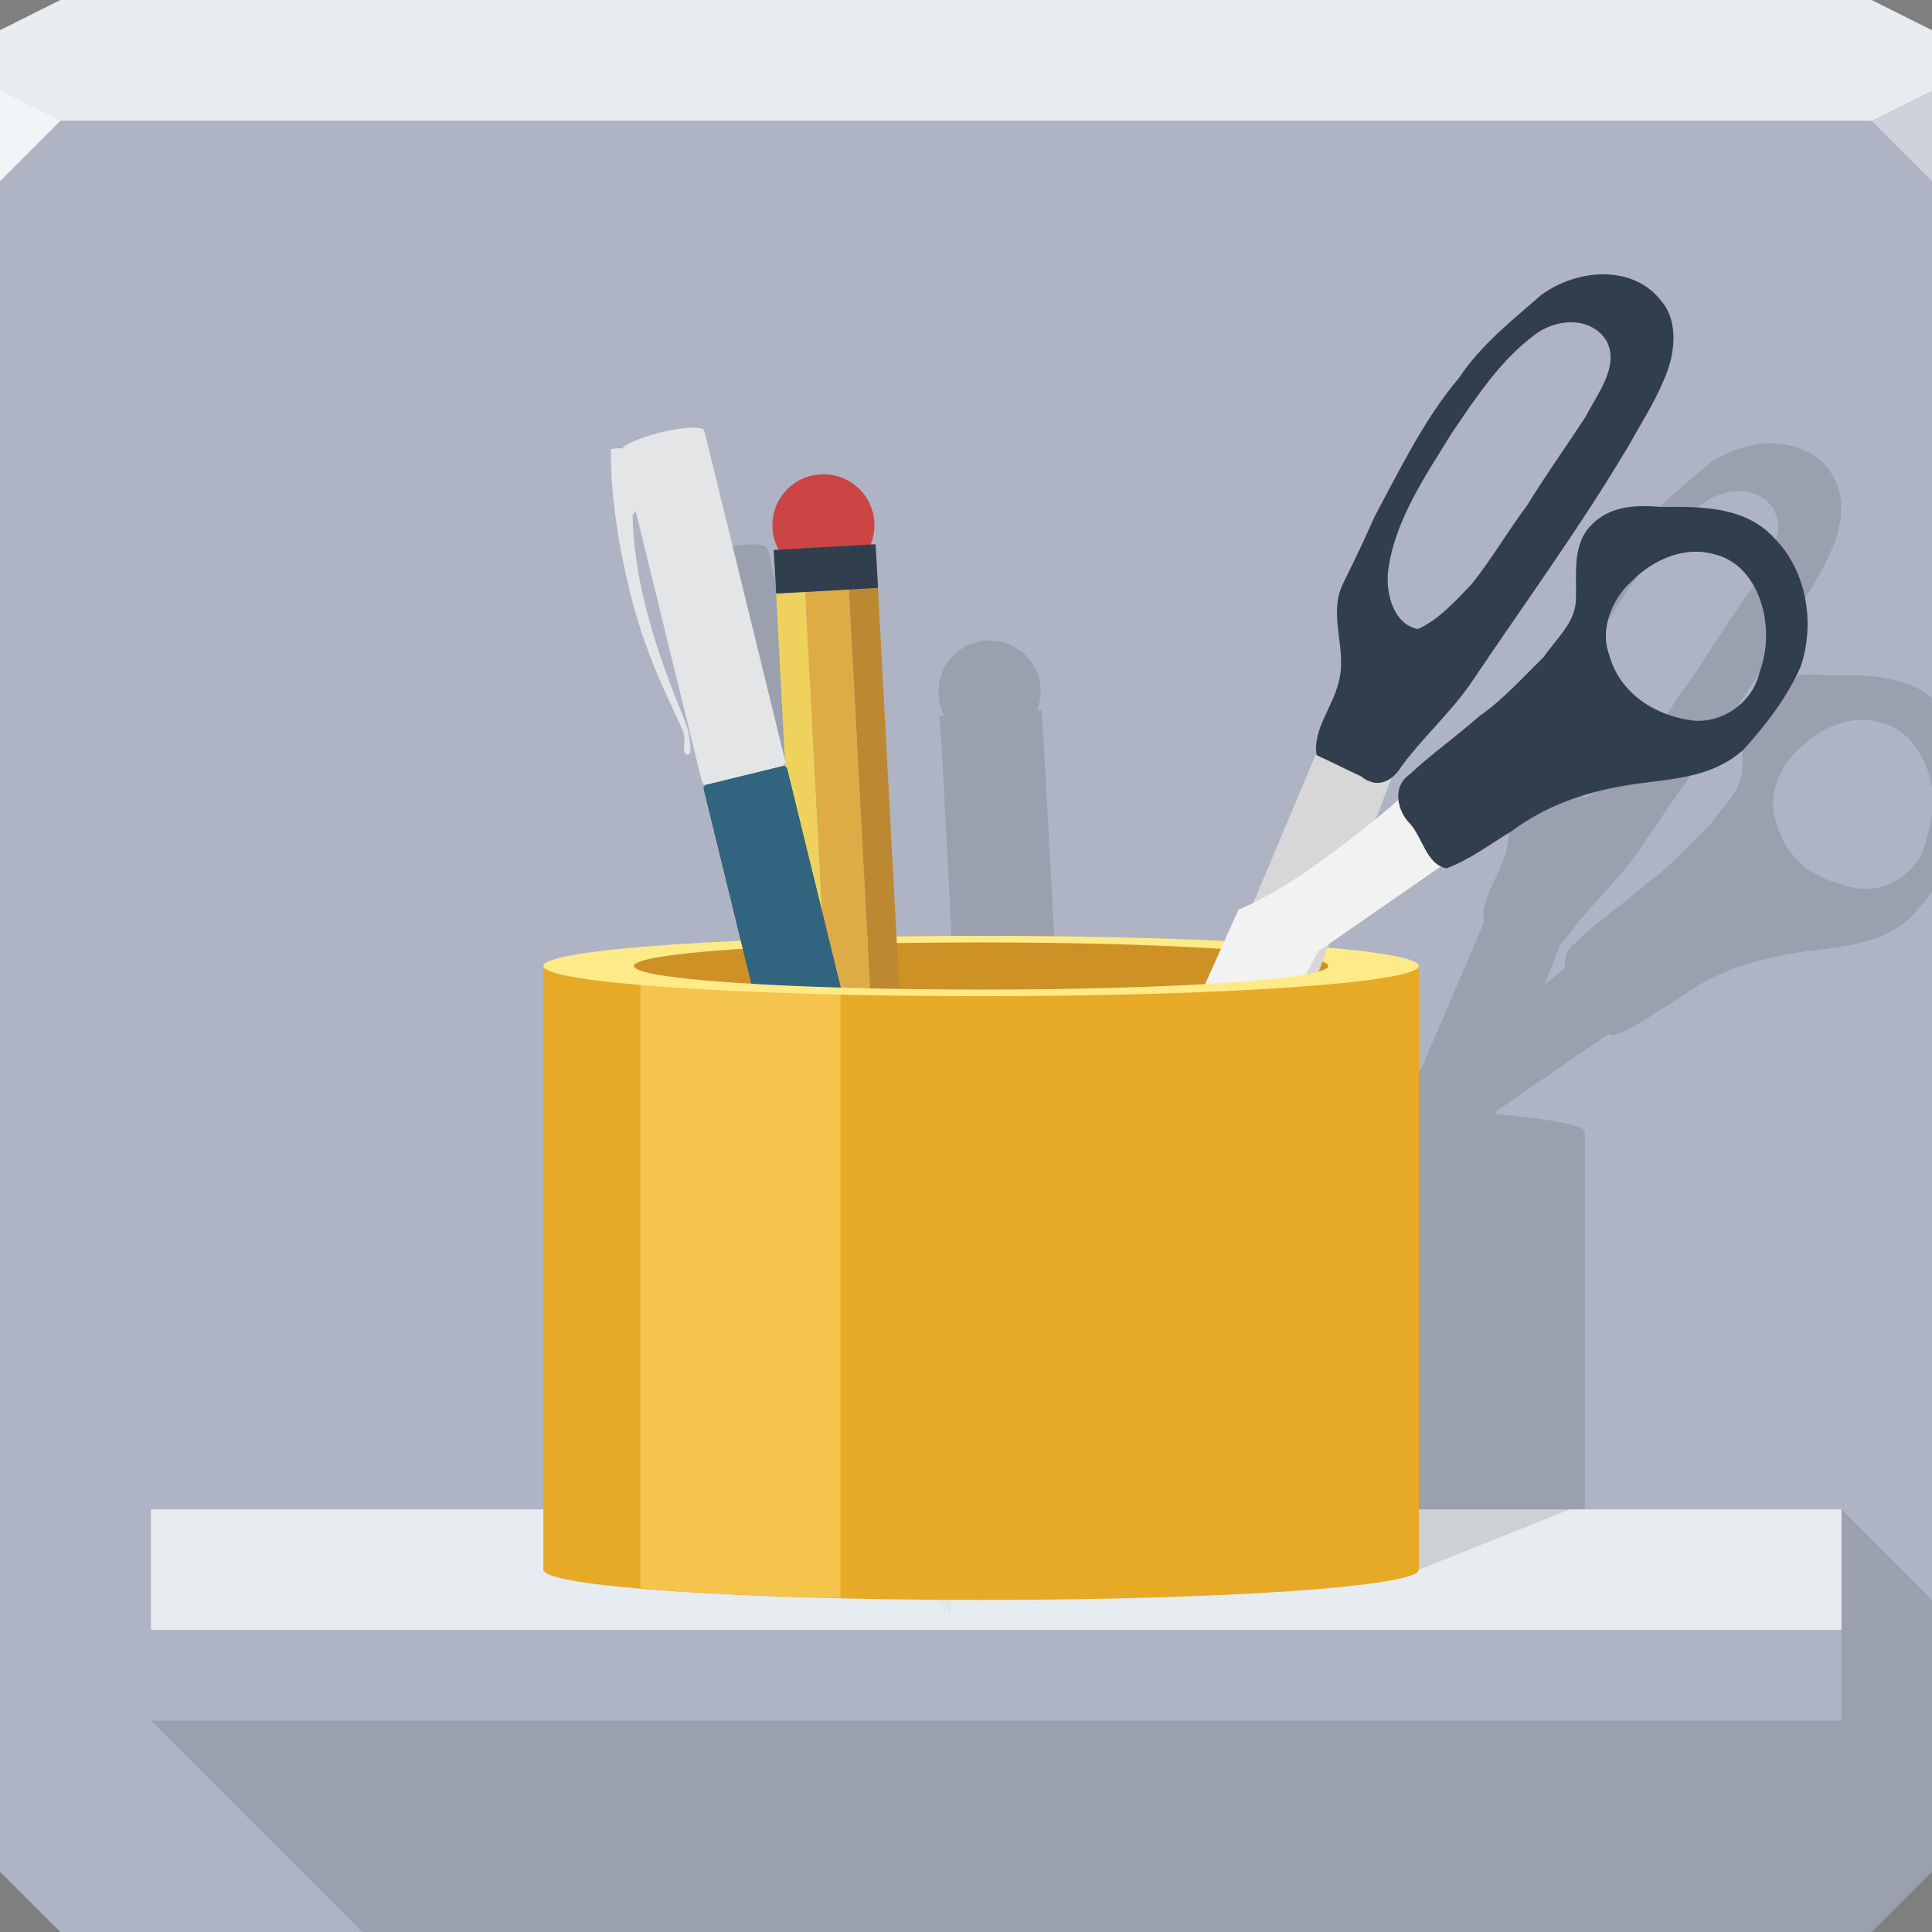 <?xml version="1.0" encoding="UTF-8" standalone="no"?>
<!-- Created with Inkscape (http://www.inkscape.org/) -->

<svg
   xmlns:dc="http://purl.org/dc/elements/1.1/"
   xmlns:cc="http://creativecommons.org/ns#"
   xmlns:rdf="http://www.w3.org/1999/02/22-rdf-syntax-ns#"
   xmlns:svg="http://www.w3.org/2000/svg"
   xmlns="http://www.w3.org/2000/svg"
   xmlns:xlink="http://www.w3.org/1999/xlink"
   xmlns:sodipodi="http://sodipodi.sourceforge.net/DTD/sodipodi-0.dtd"
   xmlns:inkscape="http://www.inkscape.org/namespaces/inkscape"
   width="64"
   height="64"
   id="svg13094"
   version="1.1"
   inkscape:version="0.91+devel r"
   sodipodi:docname="applications-utilities.svg">
  <rect width="100%" height="100%" fill="#808080" stroke="none"/>
  <sodipodi:namedview
     id="base"
     pagecolor="#ffffff"
     bordercolor="#666666"
     borderopacity="1.0"
     inkscape:pageopacity="0"
     inkscape:pageshadow="2"
     inkscape:zoom="11.313709"
     inkscape:cx="27.203987"
     inkscape:cy="33.475936"
     inkscape:document-units="px"
     inkscape:current-layer="g5037"
     showgrid="true"
     inkscape:snap-bbox="true"
     inkscape:bbox-paths="true"
     inkscape:bbox-nodes="true"
     inkscape:snap-bbox-edge-midpoints="true"
     inkscape:snap-bbox-midpoints="true"
     inkscape:object-paths="true"
     inkscape:snap-intersection-paths="true"
     inkscape:object-nodes="true"
     inkscape:snap-smooth-nodes="true"
     inkscape:snap-midpoints="true"
     inkscape:snap-object-midpoints="true"
     inkscape:snap-center="true"
     showguides="false"
     inkscape:guide-bbox="true"
     inkscape:window-width="1920"
     inkscape:window-height="1023"
     inkscape:window-x="-10"
     inkscape:window-y="35"
     inkscape:window-maximized="1"
     inkscape:snap-global="false"
     fit-margin-top="0"
     fit-margin-left="0"
     fit-margin-right="0"
     fit-margin-bottom="0"
     showborder="true"
     inkscape:showpageshadow="false"
     inkscape:snap-page="true">
    <inkscape:grid
       type="xygrid"
       id="grid3075"
       empspacing="5"
       visible="true"
       enabled="true"
       snapvisiblegridlinesonly="true"
       originx="1.6362304e-08px"
       originy="18px" />
    <sodipodi:guide
       orientation="0,1"
       position="-11,30"
       id="guide9148" />
    <sodipodi:guide
       orientation="1,0"
       position="32,70"
       id="guide9150" />
  </sodipodi:namedview>
  <defs
     id="defs13096">
    <linearGradient
       inkscape:collect="always"
       xlink:href="#linearGradient3952"
       id="linearGradient3217"
       gradientUnits="userSpaceOnUse"
       x1="47"
       y1="59"
       x2="45"
       y2="59" />
    <linearGradient
       inkscape:collect="always"
       id="linearGradient3952">
      <stop
         style="stop-color:#aa9c7b;stop-opacity:1"
         offset="0"
         id="stop3954" />
      <stop
         style="stop-color:#e0dbce;stop-opacity:1"
         offset="1"
         id="stop3956" />
    </linearGradient>
    <linearGradient
       inkscape:collect="always"
       xlink:href="#linearGradient3970"
       id="linearGradient3219"
       gradientUnits="userSpaceOnUse"
       x1="47"
       y1="63"
       x2="46"
       y2="63" />
    <linearGradient
       inkscape:collect="always"
       id="linearGradient3970">
      <stop
         style="stop-color:#333333;stop-opacity:1;"
         offset="0"
         id="stop3972" />
      <stop
         style="stop-color:#646464;stop-opacity:1"
         offset="1"
         id="stop3974" />
    </linearGradient>
    <clipPath
       clipPathUnits="userSpaceOnUse"
       id="clipPath4341-9-28-4-4-8">
      <rect
         ry="3.453"
         rx="3.453"
         y="-59.679"
         x="-8502.88"
         height="6.905"
         width="48.058"
         id="rect4343-9-2-1-5-8"
         style="fill:url(#linearGradient4345);fill-opacity:1;fill-rule:nonzero;stroke:none" />
    </clipPath>
  </defs>
  <path
     id="path6538"
     d="m 0,4 0,30 0,28 2,2 30,0 30,0 2,-2 L 64,34 64,4 32,4 0,4 Z"
     style="color:#000000;display:inline;overflow:visible;visibility:visible;fill:#aeb4c3;fill-opacity:1;fill-rule:nonzero;stroke:none;stroke-width:2.286;marker:none;enable-background:accumulate"
     inkscape:connector-curvature="0" />
  <path
     inkscape:connector-curvature="0"
     style="color:#000000;display:inline;overflow:visible;visibility:visible;fill:#e7ecf0;fill-opacity:1;fill-rule:nonzero;stroke:none;marker:none;enable-background:accumulate"
     d="M 2,0 0,1 0,4 19.562,4 39.125,4 64,4 64,1 62,0 39.125,0 19.562,0 2,0 Z"
     id="path6688" />
  <g
     id="g3043"
     inkscape:export-filename="folder.png"
     inkscape:export-xdpi="90"
     inkscape:export-ydpi="90"
     transform="translate(-0.625,0.082)" />
  <g
     id="scalable"
     transform="matrix(1.039,0,0,1.039,1214.722,1878.812)"
     inkscape:label="#g3701"
     style="fill:#ffffff" />
  <path
     style="opacity:1;fill:#f2f5f7;fill-opacity:1;fill-rule:nonzero;stroke-width:1;stroke-linecap:butt;stroke-linejoin:miter;stroke-miterlimit:4;stroke-dasharray:none;stroke-dashoffset:0;stroke-opacity:1"
     d="M 0,3 0,6 2,4 Z"
     id="path4298"
     inkscape:connector-curvature="0"
     sodipodi:nodetypes="cccc" />
  <path
     inkscape:connector-curvature="0"
     style="opacity:1;fill:#ccd1db;fill-opacity:1;stroke:none;stroke-width:1;stroke-linecap:butt;stroke-linejoin:miter;stroke-miterlimit:4;stroke-dasharray:none;stroke-dashoffset:0;stroke-opacity:1;marker:none"
     id="path3028"
     d="M 64,6 62,4 64,3 Z" />
  <g
     id="g5037">
    <path
       id="path5364-5"
       d="M 58.719 14.688 C 58.181 14.676 57.636 14.806 57.125 15.062 C 56.955 15.146 56.781 15.231 56.625 15.344 C 55.9 15.972 55.141 16.581 54.5 17.312 C 54.28 17.56 54.093 17.813 53.906 18.094 C 52.745 19.465 51.943 21.112 51.094 22.688 C 50.779 23.396 50.441 24.085 50.094 24.781 C 49.558 25.75 50.048 26.729 49.969 27.719 C 49.968 27.729 49.97 27.74 49.969 27.75 C 49.957 27.882 49.943 28.024 49.906 28.156 C 49.859 28.36 49.776 28.551 49.688 28.75 C 49.684 28.759 49.691 28.772 49.688 28.781 C 49.423 29.37 49.053 29.941 49.156 30.562 L 47.062 35.438 C 46.842 35.542 46.562 35.688 46.562 35.688 C 46.562 35.688 46.153 36.556 46.094 36.688 C 45.859 36.676 45.642 36.666 45.406 36.656 C 45.103 36.644 44.849 36.636 44.531 36.625 C 44.258 36.615 43.94 36.603 43.656 36.594 C 43.541 36.59 43.398 36.597 43.281 36.594 C 41.638 36.546 39.889 36.5 38 36.5 C 37.039 36.5 36.115 36.516 35.219 36.531 L 34.594 24.969 L 34.5 23.531 L 34.344 23.531 C 34.435 23.307 34.483 23.071 34.469 22.812 C 34.416 21.878 33.622 21.166 32.688 21.219 C 31.753 21.271 31.041 22.066 31.094 23 C 31.108 23.259 31.165 23.506 31.281 23.719 L 31.125 23.719 L 31.219 25.156 L 31.812 36.625 C 31.704 36.629 31.593 36.621 31.469 36.625 C 30.75 36.651 30.111 36.686 29.469 36.719 L 27.906 29.5 C 27.892 29.435 27.815 29.392 27.75 29.406 L 25.188 29.969 C 25.122 29.983 25.08 30.029 25.094 30.094 L 26.594 36.906 C 24.676 37.071 23.5 37.27 23.5 37.5 L 23.5 54 L 5 54 L 5 57 L 12 64 L 32 64 L 62 64 L 64 62 L 64 53 L 61 50 L 61 54 L 52.5 54 L 52.5 37.5 C 52.5 37.275 51.366 37.069 49.531 36.906 L 49.562 36.812 L 53.281 34.25 C 53.332 34.272 53.378 34.301 53.438 34.312 C 54.214 34.024 54.904 33.5 55.625 33.062 C 56.741 32.235 58.031 31.805 59.312 31.594 C 60.643 31.355 62.134 31.427 63.281 30.406 C 63.53 30.133 63.767 29.855 64 29.562 L 64 26.969 C 63.974 27.21 63.92 27.455 63.844 27.688 L 63.812 27.844 C 63.561 28.911 62.536 29.527 61.625 29.438 C 61.337 29.403 61.03 29.321 60.75 29.219 C 60.741 29.215 60.728 29.222 60.719 29.219 C 60.452 29.12 60.204 29.005 59.969 28.844 C 59.951 28.832 59.923 28.825 59.906 28.812 C 59.405 28.452 59.025 27.916 58.844 27.25 C 58.525 26.399 58.943 25.389 59.594 24.812 C 60.153 24.252 60.873 23.879 61.594 23.844 C 61.834 23.832 62.079 23.87 62.312 23.938 C 62.784 24.045 63.154 24.335 63.438 24.719 C 63.726 25.108 63.929 25.606 64 26.125 L 64 23.125 C 63.859 23.009 63.716 22.895 63.562 22.812 C 63.554 22.808 63.54 22.817 63.531 22.812 C 62.948 22.508 62.3 22.405 61.625 22.375 C 61.615 22.375 61.604 22.375 61.594 22.375 C 61.267 22.361 60.911 22.37 60.594 22.375 C 60.396 22.358 60.208 22.344 60 22.344 C 59.611 22.344 59.236 22.404 58.875 22.562 C 58.844 22.576 58.811 22.579 58.781 22.594 C 58.727 22.621 58.677 22.655 58.625 22.688 C 58.493 22.769 58.367 22.846 58.25 22.969 C 57.923 23.299 57.79 23.717 57.75 24.156 C 57.705 24.594 57.741 25.051 57.719 25.469 C 57.683 26.214 57.043 26.737 56.656 27.312 C 56.309 27.65 55.971 28.003 55.625 28.344 C 55.275 28.682 54.924 29.011 54.531 29.281 C 53.78 29.945 52.955 30.5 52.219 31.188 C 52.213 31.192 52.225 31.214 52.219 31.219 C 52.144 31.271 52.082 31.313 52.031 31.375 C 51.878 31.562 51.826 31.773 51.844 32 C 51.845 32.019 51.842 32.043 51.844 32.062 C 51.653 32.233 51.395 32.429 51.156 32.625 L 51.688 31.281 C 51.796 31.188 51.906 31.06 52 30.906 C 52.695 29.98 53.542 29.225 54.219 28.281 C 55.99 25.647 57.874 23.077 59.5 20.344 C 59.887 19.647 60.345 18.985 60.656 18.25 C 61.052 17.397 61.157 16.321 60.625 15.625 C 60.602 15.595 60.588 15.56 60.562 15.531 C 60.11 14.957 59.435 14.702 58.719 14.688 z M 27.75 29.406 C 27.826 29.39 27.86 29.295 27.844 29.219 L 25.438 18.188 C 25.436 18.181 25.409 18.163 25.406 18.156 C 25.389 18.077 25.233 18.028 24.969 18.031 C 24.704 18.034 24.355 18.072 23.969 18.156 C 23.335 18.295 22.834 18.5 22.688 18.656 C 22.597 18.652 22.427 18.656 22.281 18.688 L 22.156 18.875 C 22.156 18.875 22.154 21.083 22.594 23.094 C 23.338 26.496 24.194 27.659 24.344 28.344 C 24.388 28.545 24.331 28.852 24.375 28.938 C 24.436 29.055 24.562 29.062 24.562 29.062 L 24.688 28.875 C 24.688 28.875 24.711 28.718 24.625 28.188 C 24.539 27.657 22.956 24.294 22.969 20.938 C 22.969 20.887 23.01 20.826 23.062 20.781 L 25.062 29.844 C 25.079 29.92 25.143 29.954 25.219 29.938 L 27.75 29.406 z M 57.375 16.281 C 57.941 16.207 58.482 16.405 58.781 16.906 C 58.786 16.915 58.777 16.929 58.781 16.938 C 58.879 17.142 58.922 17.355 58.906 17.562 C 58.897 17.659 58.87 17.747 58.844 17.844 C 58.841 17.854 58.846 17.865 58.844 17.875 C 58.816 17.972 58.791 18.06 58.75 18.156 C 58.72 18.232 58.661 18.3 58.625 18.375 C 58.491 18.646 58.361 18.935 58.219 19.188 C 58.182 19.253 58.127 19.311 58.094 19.375 C 58.09 19.383 58.098 19.398 58.094 19.406 C 57.968 19.598 57.816 19.777 57.688 19.969 C 57.166 20.745 56.647 21.516 56.156 22.312 C 55.517 23.161 54.978 24.076 54.312 24.906 C 53.78 25.465 53.204 26.117 52.531 26.406 C 52.445 26.39 52.356 26.348 52.281 26.312 C 51.695 26.032 51.464 25.227 51.531 24.531 C 51.738 22.854 52.774 21.363 53.656 19.938 C 54.453 18.764 55.275 17.528 56.406 16.688 C 56.695 16.466 57.036 16.326 57.375 16.281 z "
       style="color:#000000;fill:#000000;fill-opacity:0.117;fill-rule:nonzero;stroke:none;stroke-width:2;marker:none;visibility:visible;display:inline;overflow:visible;enable-background:accumulate" />
    <rect
       transform="scale(1,-1)"
       y="-54"
       x="5"
       height="4"
       width="56"
       id="rect4517"
       style="color:#000000;fill:#e7ecf0;fill-opacity:1;fill-rule:nonzero;stroke:none;stroke-width:2;marker:none;visibility:visible;display:inline;overflow:visible;enable-background:accumulate" />
    <rect
       y="54"
       x="5"
       height="3"
       width="56"
       id="rect4610"
       style="color:#000000;fill:#aeb4c3;fill-opacity:1;fill-rule:nonzero;stroke:none;stroke-width:2;marker:none;visibility:visible;display:inline;overflow:visible;enable-background:accumulate" />
    <path
       id="rect3084"
       d="M 32.5 31 C 27.778 31 23.644 31.167 21 31.406 L 21 32.594 L 21 33 L 44 33 L 44 32.594 L 44 31.406 C 41.356 31.167 37.222 31 32.5 31 z "
       style="color:#000000;fill:#cd9125;fill-opacity:1;fill-rule:nonzero;stroke:none;stroke-width:2.286;marker:none;visibility:visible;display:inline;overflow:visible;enable-background:accumulate" />
    <path
       id="path3087"
       d="M 32.5 31 C 24.467 31 18 31.446 18 32 L 21 32 C 21 31.561 26.129 31.219 32.5 31.219 C 38.871 31.219 44 31.561 44 32 L 47 32 C 47 31.446 40.533 31 32.5 31 z "
       style="color:#000000;fill:#ffea88;fill-opacity:1;fill-rule:nonzero;stroke:none;stroke-width:2.286;marker:none;visibility:visible;display:inline;overflow:visible;enable-background:accumulate" />
    <g
       transform="matrix(0.482,-0.027,0.027,0.482,4.364,9.739)"
       id="g4020">
      <path
         sodipodi:nodetypes="ccccc"
         inkscape:connector-curvature="0"
         id="rect4022"
         d="m 48,21 2,0 -0.171,60.898 -2,0 z"
         style="color:#000000;fill:#bc8831;fill-opacity:1;fill-rule:nonzero;stroke:none;stroke-width:1;marker:none;visibility:visible;display:inline;overflow:visible;enable-background:accumulate" />
      <path
         sodipodi:nodetypes="ccccc"
         inkscape:connector-curvature="0"
         id="rect4024"
         d="m -45,21 2,0 0.171,60.898 -2,0 z"
         style="color:#000000;fill:#eed25d;fill-opacity:1;fill-rule:nonzero;stroke:none;stroke-width:1;marker:none;visibility:visible;display:inline;overflow:visible;enable-background:accumulate"
         transform="scale(-1,1)" />
      <path
         sodipodi:nodetypes="ccccc"
         inkscape:connector-curvature="0"
         id="rect4026"
         d="m -48,21 3,0 0.171,60.898 -3,0 z"
         style="color:#000000;fill:#deac44;fill-opacity:1;fill-rule:nonzero;stroke:none;stroke-width:1;marker:none;visibility:visible;display:inline;overflow:visible;enable-background:accumulate"
         transform="scale(-1,1)" />
      <path
         sodipodi:nodetypes="ccccc"
         style="fill:url(#linearGradient3217);fill-opacity:1;stroke:none"
         d="m 42.829,81.898 7,0 -2,6 -3,0 z"
         id="path4028"
         inkscape:connector-curvature="0" />
      <path
         sodipodi:nodetypes="csc"
         inkscape:connector-curvature="0"
         id="path4030"
         d="m 44.829,81.398 c 0,-0.828 0.672,-1.5 1.5,-1.5 0.828,0 1.5,0.672 1.5,1.5"
         style="color:#000000;fill:#bcb197;fill-opacity:1;fill-rule:nonzero;stroke:none;stroke-width:1;marker:none;visibility:visible;display:inline;overflow:visible;enable-background:accumulate"
         transform="translate(0,0.5)" />
      <path
         sodipodi:nodetypes="csccc"
         inkscape:connector-curvature="0"
         id="path4032"
         d="m 45.257,81.398 c 0,-0.828 0.672,-1.5 1.5,-1.5 0.828,0 1.5,0.672 1.5,1.5 l -1.5,0 z"
         style="color:#000000;fill:#e0dbce;fill-opacity:1;fill-rule:nonzero;stroke:none;stroke-width:1;marker:none;visibility:visible;display:inline;overflow:visible;enable-background:accumulate"
         transform="matrix(-0.667,0,0,1,75,0.5)" />
      <path
         sodipodi:nodetypes="csccc"
         inkscape:connector-curvature="0"
         id="path4034"
         d="m 45.257,81.398 c 0,-0.828 0.672,-1.5 1.5,-1.5 0.828,0 1.5,0.672 1.5,1.5 l -1.5,0 z"
         style="color:#000000;fill:#aa9c7b;fill-opacity:1;fill-rule:nonzero;stroke:none;stroke-width:1;marker:none;visibility:visible;display:inline;overflow:visible;enable-background:accumulate"
         transform="matrix(-0.667,0,0,1,80,0.5)" />
      <path
         style="fill:url(#linearGradient3219);fill-opacity:1;stroke:none"
         d="m 44.829,87.898 1,3 c 0,0 0.154,0.5 0.5,0.5 0.346,0 0.5,-0.5 0.5,-0.5 l 1,-3 c -0.069,-0.22 -0.202,-0.162 -0.359,0 l -0.309,-0.276 -0.597,0.276 -0.829,-0.563 -0.409,0.563 c -0.182,-0.122 -0.398,-0.505 -0.498,0 z"
         id="path4036"
         inkscape:connector-curvature="0"
         sodipodi:nodetypes="cczcccccccc" />
      <path
         sodipodi:nodetypes="sssss"
         inkscape:connector-curvature="0"
         id="rect4038"
         d="M 46.5,15 C 48.439,15 50,16.561 50,18.5 50,20.439 48.439,22 46.5,22 44.561,22 43,20.439 43,18.5 43,16.561 44.561,15 46.5,15 z"
         style="color:#000000;fill:#cc4444;fill-opacity:1;fill-rule:nonzero;stroke:none;stroke-width:1;marker:none;visibility:visible;display:inline;overflow:visible;enable-background:accumulate" />
      <path
         sodipodi:nodetypes="ccccc"
         inkscape:connector-curvature="0"
         id="rect4040"
         d="m 43,20 7,0 0,3 -7,0 z"
         style="color:#000000;fill:#313e4d;fill-opacity:1;fill-rule:nonzero;stroke:none;stroke-width:1;marker:none;visibility:visible;display:inline;overflow:visible;enable-background:accumulate" />
    </g>
    <g
       id="g3039"
       transform="matrix(0.072,-0.092,-0.092,-0.072,37.867,59.217)">
      <g
         id="g10051"
         transform="matrix(0.991,0.134,-0.134,0.991,-9.169,-93.737)">
        <path
           id="path3145"
           d="m 308.975,176.355 -2.022,22.075 -191.068,-25.166 c 0,0 -1.011,0.442 -6.571,-0.441 -5.56,-0.883 -43.47,-7.505 -48.02,-9.713 -4.549,-2.208 -11.626,-4.415 -11.12,-6.181 0.505,-1.766 3.033,-7.505 20.724,-5.298 17.691,2.208 168.827,12.803 168.827,12.803 l 69.249,11.92 z"
           style="fill:#d7d7d7;fill-opacity:1;fill-rule:evenodd;stroke:none"
           inkscape:connector-curvature="0" />
        <path
           inkscape:connector-curvature="0"
           style="color:#000000;fill:#313e4d;fill-opacity:1;fill-rule:nonzero;stroke:none;stroke-width:0.501;marker:none;visibility:visible;display:inline;overflow:visible;enable-background:accumulate"
           d="m 419.669,165.09 c -27.262,0.146 -54.377,2.978 -81.543,4.63 -9.911,0.9 -19.347,3.877 -29.215,4.988 -6.168,0.104 -9.403,3.304 -8.581,8.529 -0.442,4.622 -0.725,9.254 -1.19,13.874 5.607,4.685 14.21,2.926 21.055,5.079 9.745,2.618 14.903,12.831 25.743,13.114 6.658,0.458 13.302,1.038 19.907,1.793 15.329,0.564 30.854,1.843 46.034,-0.785 11.278,-0.641 21.717,-4.76 32.107,-8.264 12.082,-5.347 20.326,-18.279 15.769,-29.95 -2.467,-7.52 -11.239,-11.463 -19.593,-12.271 -6.783,-0.892 -13.662,-0.571 -20.493,-0.736 z m 0.855,14.682 c 7.336,0.397 17.202,-1.048 21.463,5.641 3.843,7.021 -1.153,15.485 -8.854,18.604 -11.123,4.707 -23.818,5.359 -35.952,6.152 -14.367,0.328 -29.691,1.471 -42.983,-4.285 -6.118,-2.846 -11.944,-9.167 -9.694,-15.461 5.066,-3.717 12.349,-5.254 18.789,-6.764 9.027,-1.308 18.233,-1.247 27.282,-2.285 10.004,-0.209 19.966,-1.118 29.949,-1.603 z"
           id="path4225" />
      </g>
      <g
         id="g10028"
         inkscape:transform-center-x="9.7234026"
         inkscape:transform-center-y="-27.652324"
         transform="matrix(0.5,0.866,-0.866,0.5,243.494,-186.504)">
        <path
           sodipodi:nodetypes="csssscccsc"
           id="path3143"
           d="m 260.562,185.983 c 0,0 -68.447,70.906 -117.493,123.256 -9.289,9.914 -16.878,16.765 -25.394,20.24 -2.606,1.063 -12.658,3.545 -0.593,-12.363 12.065,-15.908 42.704,-55.003 57.873,-72.043 30.337,-34.08 66.129,-75.471 66.129,-75.471 l 12.044,-53.063 25.238,6.372 c -2.595,-2.701 -8.853,16.458 -14.086,37.465 -3.833,15.386 -3.718,25.607 -3.718,25.607 z"
           style="fill:#f2f2f2;fill-opacity:1;fill-rule:evenodd;stroke:none"
           inkscape:connector-curvature="0" />
        <path
           inkscape:connector-curvature="0"
           style="fill:#313e4d;fill-opacity:1;stroke:none"
           d="m 265.007,12.248 c -6.862,6.991 -11.797,15.517 -15.923,24.021 -4.456,12.383 0.83,23.819 3.178,35.17 2.408,10.875 3.087,22.498 0.068,34.017 -1.179,7.129 -3.134,14.312 -2.954,21.414 3.158,4.937 10.589,3.001 15.661,4.911 4.565,1.948 11.553,0.932 12.949,-5.147 3.119,-8.053 5.039,-16.359 7.92,-24.453 1.788,-7.973 5.607,-15.606 8.757,-23.279 3.344,-4.912 5.485,-11.682 11.296,-14.348 6.508,-3.027 15.144,-4.744 18.309,-12.058 3.348,-7.366 0.306,-14.633 -2.754,-20.708 C 317.481,21.305 312.679,9.598 301.09,5.531 289.837,0.917 275.366,3.502 265.007,12.248 z m 3.785,10.664 c 10.41,-8.767 27.685,-10.01 34.842,0.326 5.148,6.575 5.218,16.124 1.648,24.44 -2.511,7.017 -9.193,13.615 -16.981,13.793 -11.753,1.375 -21.309,-6.177 -26.233,-15.159 -3.617,-6.96 -1.944,-17.179 5.746,-22.587 l 0.98,-0.812 z"
           id="path4203"
           sodipodi:nodetypes="ccccccccccccccccccccc" />
        <circle
           transform="matrix(-2.4,-5.981,-5.981,2.4,525.77,352.809)"
           id="path4247"
           style="color:#000000;fill:#d7d7d7;stroke:none;stroke-width:0.3;stroke-miterlimit:4;stroke-opacity:0.371;stroke-dasharray:none;marker:none;visibility:visible;display:inline;overflow:visible;enable-background:accumulate;fill-opacity:1"
           sodipodi:type="arc"
           sodipodi:ry="1.2344412"
           sodipodi:rx="1.2344412"
           sodipodi:cy="30"
           sodipodi:cx="41" />
      </g>
    </g>
    <path
       style="color:#000000;fill:#000000;fill-opacity:0.117;fill-rule:nonzero;stroke:none;stroke-width:2;marker:none;visibility:visible;display:inline;overflow:visible;enable-background:accumulate"
       d="m 47,52 5,-2 -6,0 z"
       id="path5181"
       inkscape:connector-curvature="0" />
    <g
       id="g5358-8-0"
       transform="matrix(0.049,-0.012,0.012,0.049,446.513,-49.989)">
      <g
         id="g5360-8-7">
        <g
           id="g5362-2-1"
           transform="translate(173.592)">
          <path
             id="path5364-6-3"
             d="m -8639.318,-54.13 -26.531,0.531 c 0,18.043 -1.944,34.783 -4.125,51.375 0,3.909 8.96,14.723 15.75,38.281 l -0.531,-44.625 1,0 0.562,46.688 c 8.607,-33.877 18.281,-33.232 18.281,-43.375 0,-9.703 -4.406,-29.361 -4.406,-48.875 z m -14.156,92.781 c 0.026,0.095 0.037,0.186 0.062,0.281 0.024,-0.096 0.039,-0.186 0.062,-0.281 l -0.125,0 z"
             style="fill:#e3e5e6;fill-opacity:1;fill-rule:nonzero;stroke:none"
             inkscape:connector-curvature="0" />
          <path
             id="path5376-0-0"
             transform="translate(-8132.474,428.495)"
             d="m -532.031,-461 c -0.113,0 -0.207,0.034 -0.312,0.062 l -0.25,2.312 c 0.179,0.091 0.348,0.188 0.562,0.188 0.701,0 1.281,-0.549 1.281,-1.25 0,-0.701 -0.58,-1.312 -1.281,-1.312 z m 5.156,0 c -0.701,0 -1.25,0.611 -1.25,1.312 0,0.701 0.549,1.25 1.25,1.25 0.701,0 1.281,-0.549 1.281,-1.25 0,-0.701 -0.58,-1.312 -1.281,-1.312 z m 5.188,0 c -0.701,0 -1.281,0.611 -1.281,1.312 0,0.701 0.58,1.25 1.281,1.25 0.701,0 1.281,-0.549 1.281,-1.25 0,-0.701 -0.58,-1.312 -1.281,-1.312 z m 5.188,0 c -0.701,0 -1.281,0.611 -1.281,1.312 0,0.701 0.58,1.25 1.281,1.25 0.701,0 1.25,-0.549 1.25,-1.25 0,-0.701 -0.549,-1.312 -1.25,-1.312 z m 5.156,0 c -0.701,0 -1.25,0.611 -1.25,1.312 0,0.701 0.549,1.25 1.25,1.25 0.701,0 1.281,-0.549 1.281,-1.25 0,-0.701 -0.58,-1.312 -1.281,-1.312 z m -18.125,3.688 c -0.701,0 -1.25,0.611 -1.25,1.312 0,0.701 0.549,1.25 1.25,1.25 0.701,0 1.281,-0.549 1.281,-1.25 0,-0.701 -0.58,-1.312 -1.281,-1.312 z m 5.188,0 c -0.701,0 -1.281,0.611 -1.281,1.312 0,0.701 0.58,1.25 1.281,1.25 0.701,0 1.281,-0.549 1.281,-1.25 0,-0.701 -0.58,-1.312 -1.281,-1.312 z m 5.188,0 c -0.701,0 -1.281,0.611 -1.281,1.312 0,0.701 0.58,1.25 1.281,1.25 0.701,0 1.25,-0.549 1.25,-1.25 0,-0.701 -0.549,-1.312 -1.25,-1.312 z m 5.156,0 c -0.701,0 -1.25,0.611 -1.25,1.312 0,0.701 0.549,1.25 1.25,1.25 0.701,0 1.281,-0.549 1.281,-1.25 0,-0.701 -0.58,-1.312 -1.281,-1.312 z m 5.188,0 c -0.701,0 -1.281,0.611 -1.281,1.312 0,0.701 0.58,1.25 1.281,1.25 0.124,0 0.261,-0.03 0.375,-0.062 l -0.094,-2.469 c -0.083,-0.017 -0.194,-0.031 -0.281,-0.031 z m -23.281,3.688 c -0.526,0 -0.96,0.354 -1.156,0.812 l -0.094,0.75 c 0.002,0.01 -0.002,0.021 0,0.031 0.132,0.56 0.647,0.969 1.25,0.969 0.701,0 1.281,-0.549 1.281,-1.25 0,-0.701 -0.58,-1.312 -1.281,-1.312 z m 5.156,0 c -0.701,0 -1.25,0.611 -1.25,1.312 0,0.701 0.549,1.25 1.25,1.25 0.701,0 1.281,-0.549 1.281,-1.25 0,-0.701 -0.58,-1.312 -1.281,-1.312 z m 5.188,0 c -0.701,0 -1.281,0.611 -1.281,1.312 0,0.701 0.58,1.25 1.281,1.25 0.701,0 1.281,-0.549 1.281,-1.25 0,-0.701 -0.58,-1.312 -1.281,-1.312 z m 5.188,0 c -0.701,0 -1.281,0.611 -1.281,1.312 0,0.701 0.58,1.25 1.281,1.25 0.701,0 1.25,-0.549 1.25,-1.25 0,-0.701 -0.549,-1.312 -1.25,-1.312 z m 5.156,0 c -0.701,0 -1.25,0.611 -1.25,1.312 0,0.701 0.549,1.25 1.25,1.25 0.701,0 1.281,-0.549 1.281,-1.25 0,-0.701 -0.58,-1.312 -1.281,-1.312 z m -18.125,3.688 c -0.701,0 -1.25,0.611 -1.25,1.312 0,0.701 0.549,1.25 1.25,1.25 0.701,0 1.281,-0.549 1.281,-1.25 0,-0.701 -0.58,-1.312 -1.281,-1.312 z m 5.188,0 c -0.701,0 -1.281,0.611 -1.281,1.312 0,0.701 0.58,1.25 1.281,1.25 0.701,0 1.281,-0.549 1.281,-1.25 0,-0.701 -0.58,-1.312 -1.281,-1.312 z m 5.188,0 c -0.701,0 -1.281,0.611 -1.281,1.312 0,0.701 0.58,1.25 1.281,1.25 0.701,0 1.25,-0.549 1.25,-1.25 0,-0.701 -0.549,-1.312 -1.25,-1.312 z m 5.156,0 c -0.701,0 -1.25,0.611 -1.25,1.312 0,0.701 0.549,1.25 1.25,1.25 0.701,0 1.281,-0.549 1.281,-1.25 0,-0.701 -0.58,-1.312 -1.281,-1.312 z m 5.188,0 c -0.701,0 -1.281,0.611 -1.281,1.312 0,0.701 0.58,1.25 1.281,1.25 0.258,0 0.485,-0.121 0.688,-0.25 l -0.094,-2.125 c -0.179,-0.096 -0.379,-0.188 -0.594,-0.188 z m -24.812,0.656 -0.156,1.5 c 0.222,-0.223 0.375,-0.502 0.375,-0.844 0,-0.246 -0.096,-0.46 -0.219,-0.656 z m 1.531,3.031 c -0.701,0 -1.281,0.611 -1.281,1.312 0,0.701 0.58,1.25 1.281,1.25 0.701,0 1.281,-0.549 1.281,-1.25 0,-0.701 -0.58,-1.312 -1.281,-1.312 z m 5.156,0 c -0.701,0 -1.25,0.611 -1.25,1.312 0,0.701 0.549,1.25 1.25,1.25 0.701,0 1.281,-0.549 1.281,-1.25 0,-0.701 -0.58,-1.312 -1.281,-1.312 z m 5.188,0 c -0.701,0 -1.281,0.611 -1.281,1.312 0,0.701 0.58,1.25 1.281,1.25 0.701,0 1.281,-0.549 1.281,-1.25 0,-0.701 -0.58,-1.312 -1.281,-1.312 z m 5.188,0 c -0.701,0 -1.281,0.611 -1.281,1.312 0,0.701 0.58,1.25 1.281,1.25 0.701,0 1.25,-0.549 1.25,-1.25 0,-0.701 -0.549,-1.312 -1.25,-1.312 z m 5.156,0 c -0.701,0 -1.25,0.611 -1.25,1.312 0,0.701 0.549,1.25 1.25,1.25 0.701,0 1.281,-0.549 1.281,-1.25 0,-0.701 -0.58,-1.312 -1.281,-1.312 z m -18.375,3.75 c -0.575,0.121 -1,0.636 -1,1.25 0,0.701 0.549,1.25 1.25,1.25 0.701,0 1.281,-0.549 1.281,-1.25 0,-0.701 -0.58,-1.25 -1.281,-1.25 -0.088,0 -0.168,-0.017 -0.25,0 z m 5.188,0 c -0.581,0.121 -1.031,0.636 -1.031,1.25 0,0.701 0.58,1.25 1.281,1.25 0.701,0 1.281,-0.549 1.281,-1.25 0,-0.701 -0.58,-1.25 -1.281,-1.25 -0.088,0 -0.167,-0.017 -0.25,0 z m 5.188,0 c -0.581,0.121 -1.031,0.636 -1.031,1.25 0,0.701 0.58,1.25 1.281,1.25 0.701,0 1.25,-0.549 1.25,-1.25 0,-0.701 -0.549,-1.25 -1.25,-1.25 -0.088,0 -0.167,-0.017 -0.25,0 z m 5.156,0 c -0.575,0.121 -1,0.636 -1,1.25 0,0.701 0.549,1.25 1.25,1.25 0.701,0 1.281,-0.549 1.281,-1.25 0,-0.701 -0.58,-1.25 -1.281,-1.25 -0.088,0 -0.168,-0.017 -0.25,0 z m 5.188,0 c -0.581,0.121 -1.031,0.636 -1.031,1.25 0,0.701 0.58,1.25 1.281,1.25 0.406,0 0.764,-0.178 1,-0.469 l -0.062,-1.625 c -0.235,-0.251 -0.572,-0.406 -0.938,-0.406 -0.088,0 -0.167,-0.017 -0.25,0 z m -25.25,0.031 -0.25,2.469 c 0.648,-0.056 1.156,-0.588 1.156,-1.25 0,-0.577 -0.376,-1.062 -0.906,-1.219 z m 1.969,3.656 c -0.581,0.121 -1.031,0.668 -1.031,1.281 0,0.701 0.58,1.25 1.281,1.25 0.701,0 1.281,-0.549 1.281,-1.25 0,-0.701 -0.58,-1.281 -1.281,-1.281 -0.088,0 -0.167,-0.017 -0.25,0 z m 5.156,0 c -0.575,0.121 -1,0.668 -1,1.281 0,0.701 0.549,1.25 1.25,1.25 0.701,0 1.281,-0.549 1.281,-1.25 0,-0.701 -0.58,-1.281 -1.281,-1.281 -0.088,0 -0.168,-0.017 -0.25,0 z m 5.188,0 c -0.581,0.121 -1.031,0.668 -1.031,1.281 0,0.701 0.58,1.25 1.281,1.25 0.701,0 1.281,-0.549 1.281,-1.25 0,-0.701 -0.58,-1.281 -1.281,-1.281 -0.088,0 -0.167,-0.017 -0.25,0 z m 5.188,0 c -0.581,0.121 -1.031,0.668 -1.031,1.281 0,0.701 0.58,1.25 1.281,1.25 0.701,0 1.25,-0.549 1.25,-1.25 0,-0.701 -0.549,-1.281 -1.25,-1.281 -0.088,0 -0.167,-0.017 -0.25,0 z m 5.156,0 c -0.575,0.121 -1,0.668 -1,1.281 0,0.701 0.549,1.25 1.25,1.25 0.701,0 1.281,-0.549 1.281,-1.25 0,-0.701 -0.58,-1.281 -1.281,-1.281 -0.088,0 -0.168,-0.017 -0.25,0 z m -23.281,3.688 c -0.049,0.01 -0.079,0.047 -0.125,0.062 l -0.156,1.406 0.625,1.062 c 0.662,-0.043 1.188,-0.578 1.188,-1.25 0,-0.701 -0.58,-1.281 -1.281,-1.281 -0.088,0 -0.167,-0.017 -0.25,0 z m 5.156,0 c -0.575,0.121 -1,0.668 -1,1.281 0,0.701 0.549,1.25 1.25,1.25 0.701,0 1.281,-0.549 1.281,-1.25 0,-0.701 -0.58,-1.281 -1.281,-1.281 -0.088,0 -0.168,-0.017 -0.25,0 z m 5.188,0 c -0.581,0.121 -1.031,0.668 -1.031,1.281 0,0.701 0.58,1.25 1.281,1.25 0.701,0 1.281,-0.549 1.281,-1.25 0,-0.701 -0.58,-1.281 -1.281,-1.281 -0.088,0 -0.167,-0.017 -0.25,0 z m 5.188,0 c -0.581,0.121 -1.031,0.668 -1.031,1.281 0,0.701 0.58,1.25 1.281,1.25 0.701,0 1.25,-0.549 1.25,-1.25 0,-0.701 -0.549,-1.281 -1.25,-1.281 -0.088,0 -0.167,-0.017 -0.25,0 z m 5.156,0 c -0.575,0.121 -1,0.668 -1,1.281 0,0.701 0.549,1.25 1.25,1.25 0.701,0 1.281,-0.549 1.281,-1.25 0,-0.701 -0.58,-1.281 -1.281,-1.281 -0.088,0 -0.168,-0.017 -0.25,0 z m 5.188,0 c -0.581,0.121 -1.031,0.668 -1.031,1.281 0,0.701 0.58,1.25 1.281,1.25 0.701,0 1.281,-0.549 1.281,-1.25 0,-0.058 0.008,-0.131 0,-0.188 l 0,-0.094 c -0.121,-0.581 -0.668,-1 -1.281,-1 -0.088,0 -0.167,-0.017 -0.25,0 z m -23.281,3.688 c -0.498,0.103 -0.897,0.502 -1,1 l 0.844,1.438 c 0.134,0.046 0.257,0.094 0.406,0.094 0.701,0 1.281,-0.549 1.281,-1.25 0,-0.701 -0.58,-1.281 -1.281,-1.281 -0.088,0 -0.167,-0.017 -0.25,0 z m 5.156,0 c -0.575,0.121 -1,0.668 -1,1.281 0,0.701 0.549,1.25 1.25,1.25 0.701,0 1.281,-0.549 1.281,-1.25 0,-0.701 -0.58,-1.281 -1.281,-1.281 -0.088,0 -0.168,-0.017 -0.25,0 z m 5.188,0 c -0.581,0.121 -1.031,0.668 -1.031,1.281 0,0.701 0.58,1.25 1.281,1.25 0.701,0 1.281,-0.549 1.281,-1.25 0,-0.701 -0.58,-1.281 -1.281,-1.281 -0.088,0 -0.167,-0.017 -0.25,0 z m 5.188,0 c -0.581,0.121 -1.031,0.668 -1.031,1.281 0,0.701 0.58,1.25 1.281,1.25 0.701,0 1.25,-0.549 1.25,-1.25 0,-0.701 -0.549,-1.281 -1.25,-1.281 -0.088,0 -0.167,-0.017 -0.25,0 z m 5.156,0 c -0.575,0.121 -1,0.668 -1,1.281 0,0.701 0.549,1.25 1.25,1.25 0.701,0 1.281,-0.549 1.281,-1.25 0,-0.701 -0.58,-1.281 -1.281,-1.281 -0.088,0 -0.168,-0.017 -0.25,0 z m 4.281,0.812 c -0.044,0.111 -0.114,0.22 -0.125,0.344 l 0.125,-0.156 0,-0.188 z m -22.406,2.875 c -0.575,0.121 -1,0.668 -1,1.281 0,0.701 0.549,1.25 1.25,1.25 0.701,0 1.281,-0.549 1.281,-1.25 0,-0.701 -0.58,-1.281 -1.281,-1.281 -0.088,0 -0.168,-0.017 -0.25,0 z m 5.188,0 c -0.581,0.121 -1.031,0.668 -1.031,1.281 0,0.701 0.58,1.25 1.281,1.25 0.701,0 1.281,-0.549 1.281,-1.25 0,-0.701 -0.58,-1.281 -1.281,-1.281 -0.088,0 -0.167,-0.017 -0.25,0 z m 5.188,0 c -0.581,0.121 -1.031,0.668 -1.031,1.281 0,0.701 0.58,1.25 1.281,1.25 0.701,0 1.25,-0.549 1.25,-1.25 0,-0.701 -0.549,-1.281 -1.25,-1.281 -0.088,0 -0.167,-0.017 -0.25,0 z m 5.156,0 c -0.575,0.121 -1,0.668 -1,1.281 0,0.701 0.549,1.25 1.25,1.25 0.701,0 1.281,-0.549 1.281,-1.25 0,-0.701 -0.58,-1.281 -1.281,-1.281 -0.088,0 -0.168,-0.017 -0.25,0 z m 4.906,0.125 c -0.402,0.197 -0.718,0.596 -0.75,1.062 l 0.75,-1.062 z m -17.844,3.594 c -0.575,0.121 -1,0.668 -1,1.281 0,0.701 0.549,1.25 1.25,1.25 0.701,0 1.281,-0.549 1.281,-1.25 0,-0.701 -0.58,-1.281 -1.281,-1.281 -0.088,0 -0.168,-0.017 -0.25,0 z m 5.188,0 c -0.581,0.121 -1.031,0.668 -1.031,1.281 0,0.701 0.58,1.25 1.281,1.25 0.701,0 1.281,-0.549 1.281,-1.25 0,-0.701 -0.58,-1.281 -1.281,-1.281 -0.088,0 -0.167,-0.017 -0.25,0 z m 5.188,0 c -0.581,0.121 -1.031,0.668 -1.031,1.281 0,0.701 0.58,1.25 1.281,1.25 0.701,0 1.25,-0.549 1.25,-1.25 0,-0.701 -0.549,-1.281 -1.25,-1.281 -0.088,0 -0.167,-0.017 -0.25,0 z m 4.875,0.125 c -0.361,0.192 -0.629,0.544 -0.688,0.969 l 0.688,-0.969 z m -12.656,3.562 c -0.581,0.121 -1.031,0.668 -1.031,1.281 0,0.701 0.58,1.25 1.281,1.25 0.701,0 1.281,-0.549 1.281,-1.25 0,-0.701 -0.58,-1.281 -1.281,-1.281 -0.088,0 -0.167,-0.017 -0.25,0 z m 5.188,0 c -0.581,0.121 -1.031,0.668 -1.031,1.281 0,0.701 0.58,1.25 1.281,1.25 0.701,0 1.25,-0.549 1.25,-1.25 0,-0.701 -0.549,-1.281 -1.25,-1.281 -0.088,0 -0.167,-0.017 -0.25,0 z m 4.906,0.125 c -0.396,0.19 -0.71,0.569 -0.75,1.031 l 0.75,-1.031 z"
             style="opacity:0.724;fill:#8f9598;fill-opacity:1;fill-rule:nonzero;stroke:none"
             inkscape:connector-curvature="0" />
        </g>
      </g>
      <g
         id="g5378-3-2">
        <path
           inkscape:connector-curvature="0"
           id="path5380-7-6"
           d="m -8478.837,-763.942 c -15.56,0 -28.188,2.609 -28.188,5.812 0,0.112 0.032,0.202 0.062,0.312 -0.023,0.143 -0.062,0.288 -0.062,0.438 l 0,222.625 c 0,1.53 1.251,2.75 2.781,2.75 l 50.812,0 c 1.53,0 2.75,-1.22 2.75,-2.75 l 0,-222.625 c 0,-0.138 -0.012,-0.274 -0.031,-0.406 0.034,-0.117 0.031,-0.225 0.031,-0.344 0,-3.204 -12.596,-5.812 -28.156,-5.812 z"
           style="fill:#e3e5e6;fill-opacity:1;fill-rule:nonzero;stroke:none" />
        <path
           style="fill:#e3e5e6;fill-opacity:1;fill-rule:nonzero;stroke:none"
           d="m -8503.705,-718.711 0,-40.603 c 0,0 -5.469,-1.634 -9.391,-1.657 -7.788,30.187 -10.22,63.162 -10.22,95.017 -10e-5,48.772 11.734,87.712 12.153,97.503 0.205,4.787 -2.917,10.632 -2.486,11.877 1.056,3.05 1.781,2.889 3.591,1.657 0,0 1.635,-2.97 2.21,-13.534 0.574,-10.565 -16.296,-81.914 -1.933,-146.393 0.522,-2.344 6.077,-3.867 6.077,-3.867 z"
           id="path5386-2-7"
           inkscape:connector-curvature="0"
           sodipodi:nodetypes="cccsssczsc" />
      </g>
      <g
         id="g5388-7-4"
         style="fill:#31647f;fill-opacity:1">
        <rect
           ry="4.658"
           rx="4.658"
           y="-59.679"
           x="-8502.88"
           height="6.905"
           width="48.058"
           id="rect5390-3-9"
           style="fill:#31647f;fill-opacity:1;fill-rule:nonzero;stroke:none" />
        <g
           id="g5392-0-3"
           clip-path="url(#clipPath4341-9-28-4-4-8)"
           style="fill:#31647f;fill-opacity:1" />
      </g>
      <g
         id="g5396-2-7">
        <rect
           style="fill:#e3e5e6;fill-opacity:1;fill-rule:nonzero;stroke:none"
           id="rect5398-0-3"
           width="48.058"
           height="48.061"
           x="-8502.88"
           y="-106.636"
           rx="7.317"
           ry="7.317" />
        <path
           sodipodi:nodetypes="cccc"
           inkscape:connector-curvature="0"
           id="rect5402-2-4"
           d="m -8353.531,1308.864 1.547,9.14 -49.294,-0.914 z"
           style="fill:#2a3c45;fill-opacity:0.381;fill-rule:nonzero;stroke:none"
           transform="rotate(9.582)" />
      </g>
      <g
         id="g5404-6-8"
         style="fill:#31647f;fill-opacity:1">
        <rect
           style="fill:#31647f;fill-opacity:1;fill-rule:nonzero;stroke:none"
           id="rect5406-5-8"
           width="56.344"
           height="432.274"
           x="-8507.023"
           y="-532.005"
           rx="2.363"
           ry="2.363" />
        <rect
           ry="2.363"
           rx="2.363"
           y="-532.005"
           x="-8507.023"
           height="432.274"
           width="56.344"
           id="rect5408-9-9"
           style="fill:#31647f;fill-opacity:1;fill-rule:nonzero;stroke:none" />
      </g>
    </g>
    <path
       style="color:#000000;fill:#e7aa27;fill-opacity:1;fill-rule:nonzero;stroke:none;stroke-width:2.286;marker:none;visibility:visible;display:inline;overflow:visible;enable-background:accumulate"
       d="m 18,32 0,20 c 0,0.554 6.467,1 14.5,1 8.033,0 14.5,-0.446 14.5,-1 l 0,-20 c -9.667,1.282 -19.333,1.301 -29,0 z"
       id="path3089"
       inkscape:connector-curvature="0"
       sodipodi:nodetypes="cssscc" />
    <path
       style="color:#000000;display:inline;overflow:visible;visibility:visible;opacity:1;fill:#f4c44d;fill-opacity:1;fill-rule:nonzero;stroke:none;stroke-width:2.286;stroke-linecap:butt;stroke-linejoin:miter;stroke-miterlimit:4;stroke-dasharray:none;stroke-dashoffset:0;stroke-opacity:1;marker:none;enable-background:accumulate"
       d="M 21.213 32.377 L 21.213 52.621 C 22.911 52.768 25.21 52.873 27.842 52.936 L 27.842 32.857 C 25.632 32.763 23.423 32.608 21.213 32.377 z "
       id="rect4314" />
    <path
       id="path3953"
       d="M 18 32 C 18 32.554 24.467 33 32.5 33 C 40.533 33 47 32.554 47 32 L 44 32 C 44 32.439 38.871 32.781 32.5 32.781 C 26.129 32.781 21 32.439 21 32 L 18 32 z "
       style="color:#000000;fill:#ffea88;fill-opacity:1;fill-rule:nonzero;stroke:none;stroke-width:2.286;marker:none;visibility:visible;display:inline;overflow:visible;enable-background:accumulate" />
  </g>
</svg>
